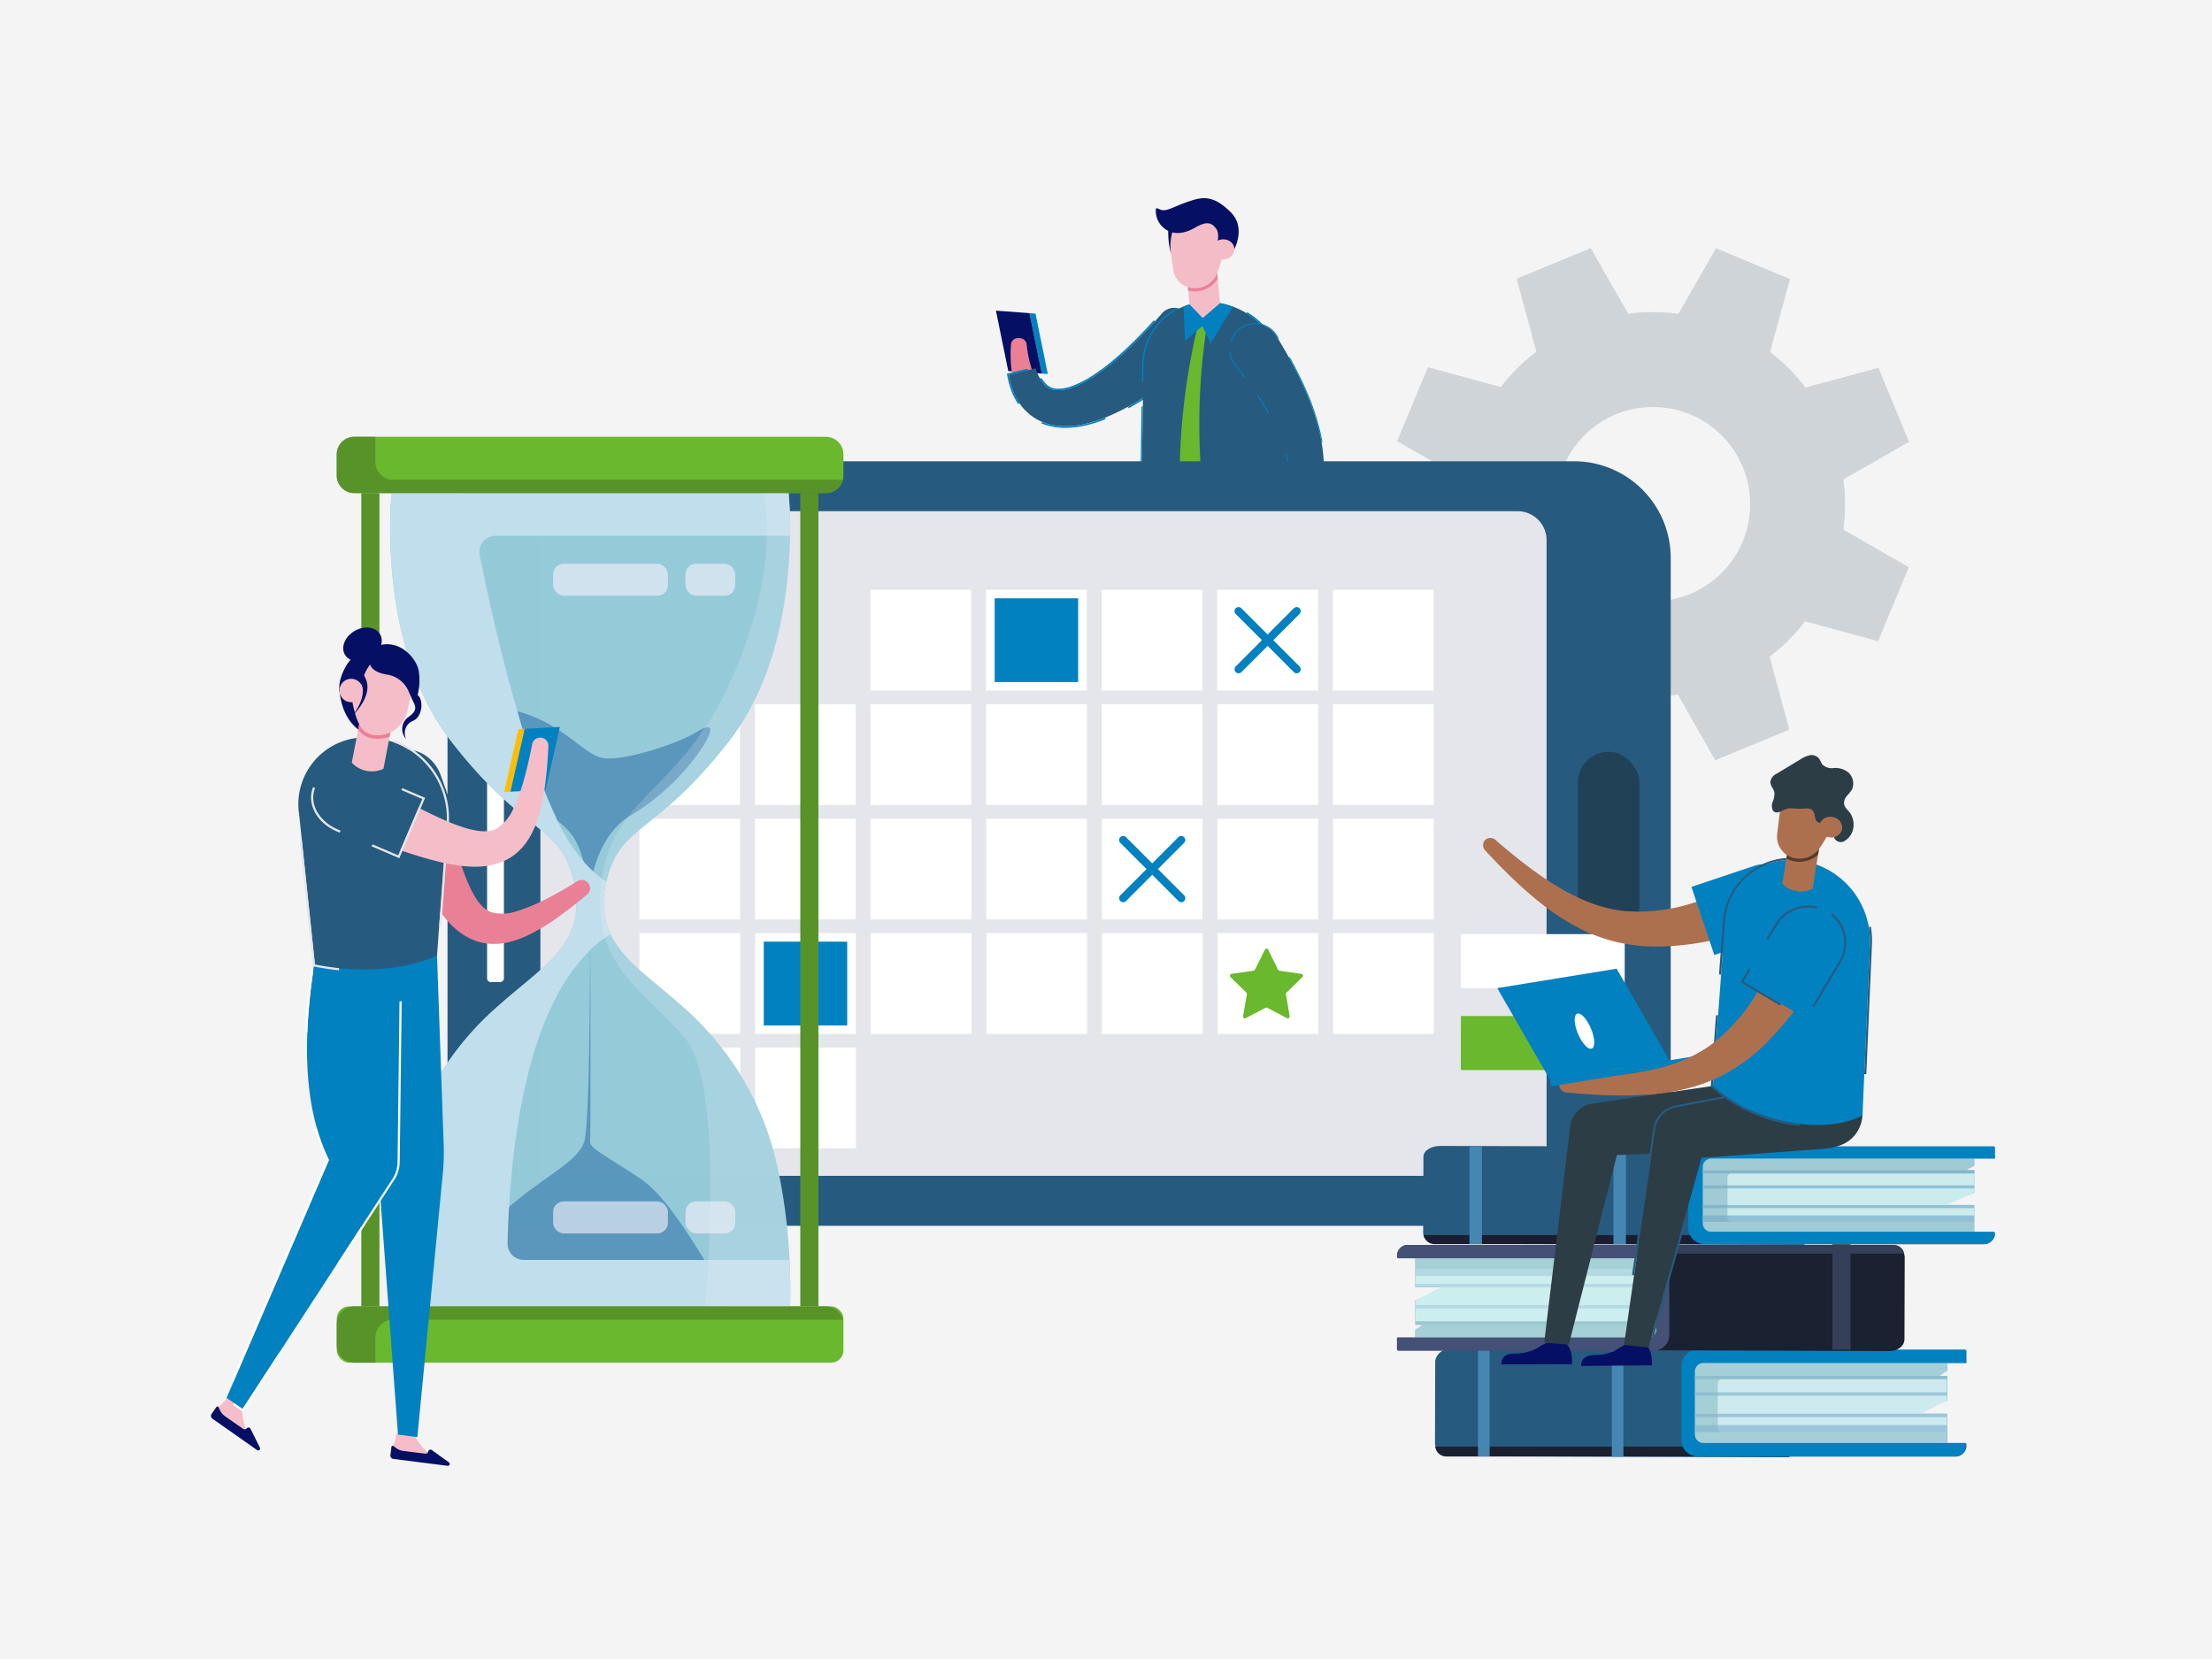 <svg xmlns="http://www.w3.org/2000/svg" width="346" height="259.5" viewBox="0 0 346 259.5">
  <g id="img" transform="translate(-1224 -8119)">
    <rect id="Rectangle_13564" data-name="Rectangle 13564" width="346" height="259.5" transform="translate(1224 8119)" fill="#f4f4f4"/>
    <g id="Group_23272" data-name="Group 23272" transform="translate(-7 698.761)">
      <path id="Path_35555" data-name="Path 35555" d="M2805.681-485.761l10.275-5.865-4.786-11.584-11.412,3.082a29.977,29.977,0,0,0-5.537-5.567l3.111-11.4-11.575-4.815-5.884,10.255a29.78,29.78,0,0,0-7.848-.02l-5.865-10.265-11.584,4.785,3.082,11.411a30.03,30.03,0,0,0-5.567,5.537l-11.4-3.109-4.815,11.575,10.255,5.884a29.249,29.249,0,0,0-.009,7.848l-10.275,5.864,4.785,11.585,11.411-3.082a29.694,29.694,0,0,0,5.537,5.556l-3.109,11.411,11.575,4.806,5.883-10.246a29.741,29.741,0,0,0,7.849.009l5.864,10.275,11.585-4.786-3.082-11.41a29.633,29.633,0,0,0,5.557-5.538l11.411,3.111,4.815-11.575-10.256-5.884A29.35,29.35,0,0,0,2805.681-485.761ZM2775.9-466.695a15.188,15.188,0,0,1-15.186-15.2,15.185,15.185,0,0,1,15.186-15.186,15.188,15.188,0,0,1,15.2,15.186A15.191,15.191,0,0,1,2775.9-466.695Z" transform="translate(-1286.342 7980.986)" fill="#cfd4d8"/>
      <g id="Group_22929" data-name="Group 22929" transform="translate(1386.781 7451.239)">
        <g id="Group_21675" data-name="Group 21675" transform="translate(0 17.59)">
          <g id="Group_21672" data-name="Group 21672" transform="translate(5.253 0.394)">
            <g id="Group_21671" data-name="Group 21671">
              <path id="Path_35244" data-name="Path 35244" d="M2645.447-796.025l1.932,9.452.937.07-1.93-9.452Z" transform="translate(-2645.447 796.025)" fill="#0181c0"/>
            </g>
          </g>
          <g id="Group_21674" data-name="Group 21674">
            <g id="Group_21673" data-name="Group 21673">
              <path id="Path_35245" data-name="Path 35245" d="M2638.429-796.552l1.932,9.452,5.253.394-1.932-9.452Z" transform="translate(-2638.429 796.552)" fill="#050f64"/>
            </g>
          </g>
        </g>
        <g id="Group_21683" data-name="Group 21683" transform="translate(1.723 17.174)">
          <g id="Group_21682" data-name="Group 21682">
            <g id="Group_21677" data-name="Group 21677" transform="translate(0.58 0.184)">
              <g id="Group_21676" data-name="Group 21676">
                <path id="Path_35246" data-name="Path 35246" d="M2642.783-792.337a1.163,1.163,0,0,1,1.22.886,17.986,17.986,0,0,0,.85,4.1,8.552,8.552,0,0,0,.809,1.726l.12.189.127.177c.082.121.176.223.262.333a4.189,4.189,0,0,0,.568.544,3.127,3.127,0,0,0,.605.38,2.925,2.925,0,0,0,.643.228c.107.032.226.043.337.065s.231.029.355.029a4.749,4.749,0,0,0,.751-.025,7.857,7.857,0,0,0,1.636-.385,13.178,13.178,0,0,0,1.708-.743,23.655,23.655,0,0,0,3.363-2.17q.82-.626,1.618-1.305c.529-.457,1.056-.919,1.57-1.405a73.067,73.067,0,0,0,5.875-6.257,2.915,2.915,0,0,1,2.509-.878,5.012,5.012,0,0,1,2.934,1.38h0a4.7,4.7,0,0,1,1.505,2.881,3.049,3.049,0,0,1-.95,2.645,80.476,80.476,0,0,1-7.581,5.742c-.667.444-1.355.87-2.048,1.288s-1.409.813-2.135,1.195a29.23,29.23,0,0,1-4.639,1.969,18.274,18.274,0,0,1-2.587.622,12.5,12.5,0,0,1-2.834.134,9.174,9.174,0,0,1-1.492-.234c-.249-.054-.5-.138-.746-.216-.246-.094-.493-.179-.73-.3a7.346,7.346,0,0,1-2.484-1.867,8.18,8.18,0,0,1-.861-1.2c-.115-.208-.238-.414-.333-.625l-.149-.314-.132-.316a12.031,12.031,0,0,1-.695-2.518,20.863,20.863,0,0,1-.187-4.839A1.112,1.112,0,0,1,2642.783-792.337Z" transform="translate(-2641.506 796.862)" fill="#ea8096"/>
              </g>
            </g>
            <g id="Group_21679" data-name="Group 21679" transform="translate(0.28)">
              <g id="Group_21678" data-name="Group 21678">
                <path id="Path_35247" data-name="Path 35247" d="M2672.2-792.617a5.338,5.338,0,0,0-1.664-2.914h0a5.721,5.721,0,0,0-2.975-1.533,2.557,2.557,0,0,0-2.4.7c-1.671,1.933-3.4,3.793-5.219,5.516q-1.36,1.295-2.785,2.455a31.213,31.213,0,0,1-2.906,2.112,16.8,16.8,0,0,1-2.959,1.527,6.616,6.616,0,0,1-2.638.511,2.881,2.881,0,0,1-1.006-.222,2.88,2.88,0,0,1-.9-.619,6.586,6.586,0,0,1-1.432-2.582l-4.215,1.012a13.385,13.385,0,0,0,.609,2.307,9.769,9.769,0,0,0,1.2,2.315,8.044,8.044,0,0,0,2.056,2.008,8.132,8.132,0,0,0,2.7,1.159,10.306,10.306,0,0,0,2.736.251,14.454,14.454,0,0,0,2.507-.328,22.753,22.753,0,0,0,4.415-1.5,37.74,37.74,0,0,0,3.905-2.057q1.864-1.116,3.6-2.355c2.316-1.645,4.5-3.41,6.6-5.24A2.676,2.676,0,0,0,2672.2-792.617Z" transform="translate(-2641.105 797.108)" fill="#265b7f"/>
              </g>
            </g>
            <g id="Group_21681" data-name="Group 21681" transform="translate(0 0.172)">
              <g id="Group_21680" data-name="Group 21680">
                <path id="Path_35248" data-name="Path 35248" d="M2641.011-786.589l3.019-.725-.114-.224-3.185.765.039.226a13.476,13.476,0,0,0,.62,2.351,10.119,10.119,0,0,0,1.08,2.148l.255-.058a9.974,9.974,0,0,1-1.1-2.176A13.3,13.3,0,0,1,2641.011-786.589Zm31.339-6.011a5.563,5.563,0,0,0-1.738-3.05,6.4,6.4,0,0,0-1.842-1.228l-.258.16a6.135,6.135,0,0,1,1.933,1.245,6,6,0,0,1,1.115,1.41,4.639,4.639,0,0,1,.548,1.5,2.68,2.68,0,0,1-.768,2.533c-2.1,1.83-4.286,3.594-6.6,5.239q-1.736,1.234-3.6,2.355-.711.426-1.445.828l.041.256c.505-.274,1.013-.565,1.53-.874,1.2-.718,2.414-1.514,3.611-2.366,2.134-1.515,4.3-3.234,6.621-5.255A2.92,2.92,0,0,0,2672.35-792.6Zm-8.449-2.376-.2-.138c-1.378,1.536-2.7,2.9-4.018,4.152-.911.867-1.843,1.689-2.77,2.443a31.027,31.027,0,0,1-2.883,2.1,16.372,16.372,0,0,1-2.916,1.505,6.77,6.77,0,0,1-2.322.5c-.074,0-.145,0-.218-.007a2.668,2.668,0,0,1-.925-.2,2.615,2.615,0,0,1-.818-.567,4.457,4.457,0,0,1-.669-.884l-.247.056a4.768,4.768,0,0,0,.745,1,2.884,2.884,0,0,0,.9.619,2.921,2.921,0,0,0,1.005.221,6.62,6.62,0,0,0,2.638-.511,16.858,16.858,0,0,0,2.96-1.527,31.1,31.1,0,0,0,2.906-2.112q1.424-1.157,2.785-2.455C2661.246-792.111,2662.594-793.518,2663.9-794.977Zm-7.811,15.083a20.748,20.748,0,0,1-3.269,1.016,14.313,14.313,0,0,1-2.507.328,10.273,10.273,0,0,1-2.736-.249,7.9,7.9,0,0,1-1.276-.406l-.243.165a8.317,8.317,0,0,0,1.463.478,10.412,10.412,0,0,0,2.362.266q.219,0,.439-.009a14.566,14.566,0,0,0,2.55-.332,21.018,21.018,0,0,0,3.294-1.025Z" transform="translate(-2640.731 796.878)" fill="#0181c0"/>
              </g>
            </g>
          </g>
        </g>
        <g id="Group_21685" data-name="Group 21685" transform="translate(7.058 118.876)">
          <g id="Group_21684" data-name="Group 21684">
            <path id="Path_35249" data-name="Path 35249" d="M2659.246-657.6l-11.388-.538a1.755,1.755,0,0,1,.371-1.052,1.807,1.807,0,0,1,1.171-.554,11.037,11.037,0,0,1,1.325-.014,7,7,0,0,0,3.132-.749,10.442,10.442,0,0,1,1.522-.74l3.1.228a3.556,3.556,0,0,1,.751,1.713A6.261,6.261,0,0,1,2659.246-657.6Z" transform="translate(-2647.858 661.25)" fill="#2d3d45"/>
          </g>
        </g>
        <g id="Group_21687" data-name="Group 21687" transform="translate(42.792 115.746)">
          <g id="Group_21686" data-name="Group 21686">
            <path id="Path_35250" data-name="Path 35250" d="M2706.427-662.579l-10.7,3.924a1.755,1.755,0,0,1-.067-1.113,1.807,1.807,0,0,1,.864-.965,10.974,10.974,0,0,1,1.216-.527,7,7,0,0,0,2.6-1.906,10.514,10.514,0,0,1,1.115-1.273l2.946-.993a3.557,3.557,0,0,1,1.356,1.287A6.29,6.29,0,0,1,2706.427-662.579Z" transform="translate(-2695.593 665.431)" fill="#2d3d45"/>
          </g>
        </g>
        <g id="Group_21689" data-name="Group 21689" transform="translate(14.079 57.583)">
          <g id="Group_21688" data-name="Group 21688">
            <path id="Path_35251" data-name="Path 35251" d="M2660.331-716.3a43.452,43.452,0,0,1,.8-5.259c1.309-6.085,4.645-21.566,4.645-21.566l24.509,1.958-2.156,22.843,6.914,33.36-3.71,1.435-11.558-33.427c-.025-.089-3.14-13.241-3.14-13.241l-7.5,13.174-7.683,35.466-4.22-.311Z" transform="translate(-2657.236 743.128)" fill="#2d3d45"/>
          </g>
        </g>
        <g id="Group_21710" data-name="Group 21710" transform="translate(30.987 61.694)">
          <g id="Group_21692" data-name="Group 21692" transform="translate(6.863)">
            <g id="Group_21691" data-name="Group 21691">
              <g id="Group_21690" data-name="Group 21690">
                <path id="Path_35252" data-name="Path 35252" d="M2698.967-726.167h-8.71a1.267,1.267,0,0,1-1.266-1.266v-4.583a5.627,5.627,0,0,1,5.62-5.621,5.627,5.627,0,0,1,5.621,5.621v4.583A1.267,1.267,0,0,1,2698.967-726.167Zm-8.407-1.568h8.1v-4.281a4.057,4.057,0,0,0-4.052-4.053,4.058,4.058,0,0,0-4.052,4.053Z" transform="translate(-2688.991 737.637)" fill="#265b7f"/>
              </g>
            </g>
          </g>
          <g id="Group_21694" data-name="Group 21694" transform="translate(0 5.915)">
            <g id="Group_21693" data-name="Group 21693">
              <rect id="Rectangle_13611" data-name="Rectangle 13611" width="24.966" height="17.123" rx="2.706" fill="#265b7f"/>
            </g>
          </g>
          <g id="Group_21697" data-name="Group 21697" transform="translate(0 7.385)">
            <g id="Group_21696" data-name="Group 21696">
              <g id="Group_21695" data-name="Group 21695">
                <path id="Path_35253" data-name="Path 35253" d="M2702.917-719.844l-10.611-1.981-10.611,1.981a1.712,1.712,0,0,1-1.872-1.7v-6.224h24.966v6.224A1.712,1.712,0,0,1,2702.917-719.844Z" transform="translate(-2679.824 727.772)" fill="#214157"/>
              </g>
            </g>
          </g>
          <g id="Group_21699" data-name="Group 21699" transform="translate(0 5.915)">
            <g id="Group_21698" data-name="Group 21698">
              <path id="Path_35254" data-name="Path 35254" d="M2679.824-729.736v6.223a1.711,1.711,0,0,0,1.872,1.7l10.611-1,10.611,1a1.711,1.711,0,0,0,1.872-1.7v-6.223Z" transform="translate(-2679.824 729.736)" fill="#265b7f"/>
            </g>
          </g>
          <g id="Group_21701" data-name="Group 21701" transform="translate(10.473 10.685)">
            <g id="Group_21700" data-name="Group 21700">
              <path id="Path_35255" data-name="Path 35255" d="M2693.814-723.363v3.576a1.06,1.06,0,0,0,1.06,1.059h1.9a1.06,1.06,0,0,0,1.059-1.059v-3.576Z" transform="translate(-2693.814 723.363)" fill="#dca000"/>
            </g>
          </g>
          <g id="Group_21703" data-name="Group 21703" transform="translate(11.666 13.071)">
            <g id="Group_21702" data-name="Group 21702">
              <path id="Path_35256" data-name="Path 35256" d="M2696.225-720.176a.817.817,0,0,0-.817.817v2.223a.817.817,0,0,0,.817.817.817.817,0,0,0,.817-.817v-2.223A.817.817,0,0,0,2696.225-720.176Z" transform="translate(-2695.408 720.176)" fill="#f39c13"/>
            </g>
          </g>
          <g id="Group_21706" data-name="Group 21706" transform="translate(5.604 4.755)">
            <g id="Group_21705" data-name="Group 21705">
              <g id="Group_21704" data-name="Group 21704">
                <rect id="Rectangle_13612" data-name="Rectangle 13612" width="3.921" height="1.16" fill="#f39c13"/>
              </g>
            </g>
          </g>
          <g id="Group_21709" data-name="Group 21709" transform="translate(15.359 4.755)">
            <g id="Group_21708" data-name="Group 21708">
              <g id="Group_21707" data-name="Group 21707">
                <rect id="Rectangle_13613" data-name="Rectangle 13613" width="3.921" height="1.16" fill="#f39c13"/>
              </g>
            </g>
          </g>
        </g>
        <g id="Group_21712" data-name="Group 21712" transform="translate(22.617 16.229)">
          <g id="Group_21711" data-name="Group 21711">
            <path id="Path_35257" data-name="Path 35257" d="M2693.151-755.059c-8.214,2.637-15.238,2.618-24.509-1.958l.358-24.852.054-3.195.02-1.173.038-2.258c0-.317.022-.63.054-.937a9.99,9.99,0,0,1,6.206-8.22,9.465,9.465,0,0,1,1-.341,9.944,9.944,0,0,1,3.684-.331q.5.048,1,.138a12.02,12.02,0,0,1,2.064.56,12.257,12.257,0,0,1,7.61,8.364,12.261,12.261,0,0,1,.4,2.89l.006.309.021,1.173.031,1.483Z" transform="translate(-2668.642 798.37)" fill="#265b7f"/>
          </g>
        </g>
        <g id="Group_21715" data-name="Group 21715" transform="translate(22.412 17.174)">
          <g id="Group_21714" data-name="Group 21714">
            <g id="Group_21713" data-name="Group 21713">
              <path id="Path_35258" data-name="Path 35258" d="M2668.49-764.985h.2l.238-16.565,0-.165-.2.04v.12Zm16.673-31.3a12.25,12.25,0,0,1,5.492,7.344c.025.094.05.185.07.281l.2-.045c-.022-.1-.046-.191-.071-.287a12.454,12.454,0,0,0-5.584-7.468Zm6.264,14.738-.2.045,1.521,21.913h.206Zm-22.632-4.021H2669l.006-.348.037-2.259c0-.315.022-.628.054-.936a9.981,9.981,0,0,1,5.3-7.8l-.067-.193a10.142,10.142,0,0,0-5.432,7.972c-.034.313-.053.634-.057.955Zm-.425,29,.114.057a38.98,38.98,0,0,0,7.407,2.839,27.382,27.382,0,0,0,6.978.917,32.13,32.13,0,0,0,9.485-1.541l-.061-.193c-7.878,2.385-14.747,2.225-23.719-2.2l.059-4.114h-.2Z" transform="translate(-2668.369 797.108)" fill="#0181c0"/>
            </g>
          </g>
        </g>
        <g id="Group_21718" data-name="Group 21718" transform="translate(28.743 19.829)">
          <g id="Group_21717" data-name="Group 21717">
            <g id="Group_21716" data-name="Group 21716">
              <path id="Path_35259" data-name="Path 35259" d="M2681.052-793.25l-1.355-.312a101.993,101.993,0,0,0-2.728,29.518q1.077,1.463,2.193,2.872.823-1.563,1.693-3.074A100.44,100.44,0,0,1,2681.052-793.25Z" transform="translate(-2676.826 793.562)" fill="#6ab82d"/>
            </g>
          </g>
        </g>
        <g id="Group_21733" data-name="Group 21733" transform="translate(25.002)">
          <g id="Group_21725" data-name="Group 21725" transform="translate(2.1 2.289)">
            <g id="Group_21720" data-name="Group 21720" transform="translate(2.64 8.395)">
              <g id="Group_21719" data-name="Group 21719">
                <path id="Path_35260" data-name="Path 35260" d="M2678.16-805.317l.72,7.271a4.078,4.078,0,0,0,4.757-.461l-.72-7.271Z" transform="translate(-2678.16 805.778)" fill="#f4bcc7"/>
              </g>
            </g>
            <g id="Group_21722" data-name="Group 21722" transform="translate(2.64 8.395)">
              <g id="Group_21721" data-name="Group 21721">
                <path id="Path_35261" data-name="Path 35261" d="M2678.16-805.317l.326,3.289a3.886,3.886,0,0,0,1.089.14c.121,0,.241-.009.361-.021a4.292,4.292,0,0,0,3.174-1.919l-.193-1.951Z" transform="translate(-2678.16 805.778)" fill="#ea8096"/>
              </g>
            </g>
            <g id="Group_21724" data-name="Group 21724">
              <g id="Group_21723" data-name="Group 21723">
                <path id="Path_35262" data-name="Path 35262" d="M2674.671-812.373l.585,4.252a3.406,3.406,0,0,0,3.425,2.935h0a3.782,3.782,0,0,0,3.506-2.451,28.7,28.7,0,0,0,.934-3.246,5.152,5.152,0,0,0-1.613-5.107,3.987,3.987,0,0,0-4.38-.621A3.979,3.979,0,0,0,2674.671-812.373Z" transform="translate(-2674.634 816.992)" fill="#f4bcc7"/>
              </g>
            </g>
          </g>
          <g id="Group_21730" data-name="Group 21730">
            <g id="Group_21727" data-name="Group 21727" transform="translate(1.922 3.952)">
              <g id="Group_21726" data-name="Group 21726">
                <path id="Path_35263" data-name="Path 35263" d="M2675.322-814.158a7.978,7.978,0,0,0-.47,4.089,12.861,12.861,0,0,1-.354-4.7Z" transform="translate(-2674.395 814.771)" fill="#050f64"/>
              </g>
            </g>
            <g id="Group_21729" data-name="Group 21729">
              <g id="Group_21728" data-name="Group 21728">
                <path id="Path_35264" data-name="Path 35264" d="M2683.952-811.759s2.146-3.555-.4-6.1c-2.744-2.74-4.45-2.36-6.275-1.776-2.309.738-3.53,1.6-4.434,1.453-.483-.082-.924-.466-.989-.191a3.425,3.425,0,0,0,1.287,3.021c1.4,1.136,3.154.879,4.84-.091s2.506-.895,3.278.136c.819,1.093-.136,3.191-.136,3.191l.54.169S2683.619-813.2,2683.952-811.759Z" transform="translate(-2671.828 820.05)" fill="#050f64"/>
              </g>
            </g>
          </g>
          <g id="Group_21732" data-name="Group 21732" transform="translate(8.59 6.278)">
            <g id="Group_21731" data-name="Group 21731" transform="translate(0 0)">
              <ellipse id="Ellipse_815" data-name="Ellipse 815" cx="1.791" cy="1.587" rx="1.791" ry="1.587" transform="matrix(0.996, -0.089, 0.089, 0.996, 0, 0.32)" fill="#f4bcc7"/>
            </g>
          </g>
        </g>
        <g id="Group_21736" data-name="Group 21736" transform="translate(29.347 16.421)">
          <g id="Group_21735" data-name="Group 21735">
            <g id="Group_21734" data-name="Group 21734">
              <path id="Path_35265" data-name="Path 35265" d="M2685.374-797.562l-3.515,5.76-1.282-2.743-2.719,2.353-.225-5.4a8.364,8.364,0,0,1,.938-.326l2.064,2.127,2.717-2.329A11.523,11.523,0,0,1,2685.374-797.562Z" transform="translate(-2677.632 798.114)" fill="#0181c0"/>
            </g>
          </g>
        </g>
        <g id="Group_21745" data-name="Group 21745" transform="translate(36.523 19.529)">
          <g id="Group_21739" data-name="Group 21739" transform="translate(5.321 41.02)">
            <g id="Group_21738" data-name="Group 21738">
              <g id="Group_21737" data-name="Group 21737">
                <path id="Path_35266" data-name="Path 35266" d="M2694.425-736.882l.851-2.284,2.3,1.111-1.225,2.1a1.121,1.121,0,0,1-1.444.531A1.122,1.122,0,0,1,2694.425-736.882Z" transform="translate(-2694.327 739.166)" fill="#f4bcc7"/>
              </g>
            </g>
          </g>
          <g id="Group_21741" data-name="Group 21741" transform="translate(0.137 0.15)">
            <g id="Group_21740" data-name="Group 21740">
              <path id="Path_35267" data-name="Path 35267" d="M2695.973-751.672l-2.732-1.2a77.337,77.337,0,0,0,2.952-9.348,28.816,28.816,0,0,0,.689-4.608,20.044,20.044,0,0,0-.2-4.457,25.588,25.588,0,0,0-3.119-8.386c-.761-1.345-1.612-2.663-2.512-3.964l-.687-.971-.712-.962-.356-.481-.37-.475-.738-.951c-.036-.046-.072-.094-.105-.141a3.6,3.6,0,0,1-.592-1.359,3.991,3.991,0,0,1-.035-1.46,4.01,4.01,0,0,1,1.546-2.557l.008-.005a3.792,3.792,0,0,1,2.986-.7,3.915,3.915,0,0,1,2.59,1.769l.675,1.123.337.562.327.571c.218.382.437.76.651,1.145l.629,1.165c.826,1.565,1.607,3.17,2.3,4.838a37.678,37.678,0,0,1,1.735,5.209,27.42,27.42,0,0,1,.809,5.54,25.282,25.282,0,0,1-.414,5.549,33.345,33.345,0,0,1-1.422,5.185c-.592,1.657-1.273,3.247-1.992,4.8S2696.743-753.173,2695.973-751.672Z" transform="translate(-2687.401 793.762)" fill="#265b7f"/>
            </g>
          </g>
          <g id="Group_21744" data-name="Group 21744">
            <g id="Group_21743" data-name="Group 21743">
              <g id="Group_21742" data-name="Group 21742">
                <path id="Path_35268" data-name="Path 35268" d="M2689.6-785.62l-.357-.479-.37-.476-.738-.951c-.035-.046-.072-.093-.105-.141a3.607,3.607,0,0,1-.593-1.359,4.61,4.61,0,0,1-.071-.5l-.151-.029a4.337,4.337,0,0,0,.077.558,3.731,3.731,0,0,0,.618,1.416c.034.049.072.1.108.146l1.106,1.424.356.48.135.182.15-.049Zm2.1,2.963-.132.071c.645.969,1.21,1.877,1.709,2.751l.142-.053C2692.886-780.823,2692.308-781.744,2691.7-782.657Zm2.961-9.4a4.09,4.09,0,0,0-2.688-1.835,3.934,3.934,0,0,0-1.633.037,3.971,3.971,0,0,0-1.47.689l-.008.007a4.132,4.132,0,0,0-1.437,1.981l.148.027a4.011,4.011,0,0,1,1.377-1.889l.009-.005a3.789,3.789,0,0,1,2.985-.7,3.915,3.915,0,0,1,2.59,1.769l.3.507.089-.141Zm6.675,14.657a37.725,37.725,0,0,0-1.742-5.23c-.632-1.517-1.386-3.1-2.309-4.852l-.63-1.166v0l-.142.049.013.025.63,1.165c.825,1.565,1.606,3.17,2.3,4.837a37.588,37.588,0,0,1,1.734,5.209c.171.686.319,1.382.44,2.085l.15-.007Q2701.6-776.341,2701.338-777.4Zm.008,12.3a34.674,34.674,0,0,1-1.181,4.012c-.592,1.657-1.273,3.247-1.992,4.8q-.438.943-.892,1.871l.085.166c.34-.695.648-1.341.942-1.975.831-1.8,1.465-3.325,2-4.813a34.867,34.867,0,0,0,1.183-4.014C2701.44-765.072,2701.393-765.087,2701.346-765.1Zm-5.2,2.833a28.766,28.766,0,0,0,.689-4.607,20.146,20.146,0,0,0-.2-4.457,20.332,20.332,0,0,0-.489-2.217l-.134.076a19.846,19.846,0,0,1,.476,2.165,20.058,20.058,0,0,1,.2,4.424A28.266,28.266,0,0,1,2696-762.3q-.145.637-.313,1.276l.133.085Q2696-761.608,2696.147-762.272Zm-.832,2.6c-.676,2.336-1.5,4.635-2.26,6.693l-.048.131,1.457.641c0-.057,0-.112-.006-.165l-1.263-.555c.822-2.232,1.616-4.467,2.261-6.695Z" transform="translate(-2687.219 793.962)" fill="#0181c0"/>
              </g>
            </g>
          </g>
        </g>
      </g>
      <g id="Group_22689" data-name="Group 22689" transform="translate(1301 7492.39)">
        <g id="Group_22683" data-name="Group 22683">
          <g id="Group_22682" data-name="Group 22682">
            <path id="Path_35557" data-name="Path 35557" d="M2554.873-495.327v98.3a10.642,10.642,0,0,0,10.642,10.642h165.564a15.126,15.126,0,0,0,15.126-15.126v-89.331a15.126,15.126,0,0,0-15.126-15.126H2565.515A10.642,10.642,0,0,0,2554.873-495.327Z" transform="translate(-2554.873 505.969)" fill="#265b7f"/>
          </g>
        </g>
        <g id="Group_22685" data-name="Group 22685" transform="translate(14.53 7.809)">
          <g id="Group_22684" data-name="Group 22684">
            <path id="Rectangle_13742" data-name="Rectangle 13742" d="M4.539,0H157.386a0,0,0,0,1,0,0V103.964a0,0,0,0,1,0,0H4.539A4.539,4.539,0,0,1,0,99.425V4.539A4.539,4.539,0,0,1,4.539,0Z" transform="translate(157.386 103.964) rotate(180)" fill="#e5e6eb"/>
          </g>
        </g>
        <g id="Group_22687" data-name="Group 22687" transform="translate(6.191 38.111)">
          <g id="Group_22686" data-name="Group 22686">
            <rect id="Rectangle_13743" data-name="Rectangle 13743" width="43.361" height="2.632" rx="0.585" transform="translate(0 43.361) rotate(-90)" fill="#fff"/>
          </g>
        </g>
        <g id="Group_22688" data-name="Group 22688" transform="translate(176.809 45.437)">
          <rect id="Rectangle_13744" data-name="Rectangle 13744" width="9.63" height="28.709" rx="4.815" fill="#214157"/>
        </g>
      </g>
      <g id="Group_22697" data-name="Group 22697" transform="translate(1459.499 7566.353)">
        <g id="Group_22696" data-name="Group 22696">
          <path id="Path_35561" data-name="Path 35561" d="M2750.922-408.333h-25.632l.014-8.448h25.632Z" transform="translate(-2725.291 416.781)" fill="#fff"/>
        </g>
      </g>
      <g id="Group_22699" data-name="Group 22699" transform="translate(1459.502 7579.168)">
        <g id="Group_22698" data-name="Group 22698">
          <path id="Path_35562" data-name="Path 35562" d="M2750.925-394.879h-25.632l.014-8.448h25.632Z" transform="translate(-2725.293 403.328)" fill="#6ab82d"/>
        </g>
      </g>
      <g id="Group_22736" data-name="Group 22736" transform="translate(1331 7512.5)">
        <g id="Group_22733" data-name="Group 22733">
          <g id="Group_22732" data-name="Group 22732">
            <g id="Group_22700" data-name="Group 22700" transform="translate(36.154)">
              <rect id="Rectangle_13746" data-name="Rectangle 13746" width="15.755" height="15.755" fill="#fff"/>
            </g>
            <g id="Group_22701" data-name="Group 22701" transform="translate(54.238)">
              <rect id="Rectangle_13747" data-name="Rectangle 13747" width="15.755" height="15.755" fill="#fff"/>
            </g>
            <g id="Group_22702" data-name="Group 22702" transform="translate(55.589 1.327)">
              <rect id="Rectangle_13748" data-name="Rectangle 13748" width="13.054" height="13.1" fill="#0181c0"/>
            </g>
            <g id="Group_22703" data-name="Group 22703" transform="translate(72.323)">
              <rect id="Rectangle_13749" data-name="Rectangle 13749" width="15.755" height="15.755" fill="#fff"/>
            </g>
            <g id="Group_22704" data-name="Group 22704" transform="translate(90.407)">
              <rect id="Rectangle_13750" data-name="Rectangle 13750" width="15.755" height="15.755" fill="#fff"/>
            </g>
            <g id="Group_22705" data-name="Group 22705" transform="translate(108.492)">
              <rect id="Rectangle_13751" data-name="Rectangle 13751" width="15.755" height="15.755" fill="#fff"/>
            </g>
            <g id="Group_22706" data-name="Group 22706" transform="translate(0 17.902)">
              <rect id="Rectangle_13752" data-name="Rectangle 13752" width="15.755" height="15.755" fill="#fff"/>
            </g>
            <g id="Group_22707" data-name="Group 22707" transform="translate(18.085 17.902)">
              <rect id="Rectangle_13753" data-name="Rectangle 13753" width="15.755" height="15.755" fill="#fff"/>
            </g>
            <g id="Group_22708" data-name="Group 22708" transform="translate(36.169 17.902)">
              <rect id="Rectangle_13754" data-name="Rectangle 13754" width="15.755" height="15.755" fill="#fff"/>
            </g>
            <g id="Group_22709" data-name="Group 22709" transform="translate(54.253 17.902)">
              <rect id="Rectangle_13755" data-name="Rectangle 13755" width="15.755" height="15.755" fill="#fff"/>
            </g>
            <g id="Group_22710" data-name="Group 22710" transform="translate(72.338 17.902)">
              <rect id="Rectangle_13756" data-name="Rectangle 13756" width="15.755" height="15.755" fill="#fff"/>
            </g>
            <g id="Group_22711" data-name="Group 22711" transform="translate(90.422 17.902)">
              <rect id="Rectangle_13757" data-name="Rectangle 13757" width="15.755" height="15.755" fill="#fff"/>
            </g>
            <g id="Group_22712" data-name="Group 22712" transform="translate(108.507 17.902)">
              <rect id="Rectangle_13758" data-name="Rectangle 13758" width="15.755" height="15.755" fill="#fff"/>
            </g>
            <g id="Group_22713" data-name="Group 22713" transform="translate(0.015 35.804)">
              <rect id="Rectangle_13759" data-name="Rectangle 13759" width="15.755" height="15.755" fill="#fff"/>
            </g>
            <g id="Group_22714" data-name="Group 22714" transform="translate(18.099 35.804)">
              <rect id="Rectangle_13760" data-name="Rectangle 13760" width="15.755" height="15.755" fill="#fff"/>
            </g>
            <g id="Group_22715" data-name="Group 22715" transform="translate(36.184 35.804)">
              <rect id="Rectangle_13761" data-name="Rectangle 13761" width="15.755" height="15.755" fill="#fff"/>
            </g>
            <g id="Group_22716" data-name="Group 22716" transform="translate(54.268 35.804)">
              <rect id="Rectangle_13762" data-name="Rectangle 13762" width="15.755" height="15.755" fill="#fff"/>
            </g>
            <g id="Group_22717" data-name="Group 22717" transform="translate(72.353 35.804)">
              <rect id="Rectangle_13763" data-name="Rectangle 13763" width="15.755" height="15.755" fill="#fff"/>
            </g>
            <g id="Group_22718" data-name="Group 22718" transform="translate(90.437 35.804)">
              <rect id="Rectangle_13764" data-name="Rectangle 13764" width="15.755" height="15.755" fill="#fff"/>
            </g>
            <g id="Group_22719" data-name="Group 22719" transform="translate(108.522 35.804)">
              <rect id="Rectangle_13765" data-name="Rectangle 13765" width="15.755" height="15.755" fill="#fff"/>
            </g>
            <g id="Group_22720" data-name="Group 22720" transform="translate(0.03 53.705)">
              <rect id="Rectangle_13766" data-name="Rectangle 13766" width="15.755" height="15.755" fill="#fff"/>
            </g>
            <g id="Group_22721" data-name="Group 22721" transform="translate(18.115 53.705)">
              <rect id="Rectangle_13767" data-name="Rectangle 13767" width="15.755" height="15.755" fill="#fff"/>
            </g>
            <g id="Group_22722" data-name="Group 22722" transform="translate(19.465 55.033)">
              <rect id="Rectangle_13768" data-name="Rectangle 13768" width="13.054" height="13.1" fill="#0181c0"/>
            </g>
            <g id="Group_22723" data-name="Group 22723" transform="translate(36.199 53.705)">
              <rect id="Rectangle_13769" data-name="Rectangle 13769" width="15.755" height="15.755" fill="#fff"/>
            </g>
            <g id="Group_22724" data-name="Group 22724" transform="translate(54.283 53.705)">
              <rect id="Rectangle_13770" data-name="Rectangle 13770" width="15.755" height="15.755" fill="#fff"/>
            </g>
            <g id="Group_22725" data-name="Group 22725" transform="translate(72.368 53.705)">
              <rect id="Rectangle_13771" data-name="Rectangle 13771" width="15.755" height="15.755" fill="#fff"/>
            </g>
            <g id="Group_22726" data-name="Group 22726" transform="translate(90.452 53.705)">
              <rect id="Rectangle_13772" data-name="Rectangle 13772" width="15.755" height="15.755" fill="#fff"/>
            </g>
            <g id="Group_22727" data-name="Group 22727" transform="translate(108.537 53.705)">
              <rect id="Rectangle_13773" data-name="Rectangle 13773" width="15.755" height="15.755" fill="#fff"/>
            </g>
            <g id="Group_22728" data-name="Group 22728" transform="translate(0.045 71.607)">
              <rect id="Rectangle_13774" data-name="Rectangle 13774" width="15.755" height="15.755" fill="#fff"/>
            </g>
            <g id="Group_22729" data-name="Group 22729" transform="translate(18.129 71.607)">
              <rect id="Rectangle_13775" data-name="Rectangle 13775" width="15.755" height="15.755" fill="#fff"/>
            </g>
            <g id="Group_22730" data-name="Group 22730" transform="translate(93.107 2.704)">
              <path id="Path_35563" data-name="Path 35563" d="M2691.3-481.045l4.094-4.1a.632.632,0,0,0,0-.893.631.631,0,0,0-.893,0l-4.094,4.1-4.1-4.1a.632.632,0,0,0-.894,0,.631.631,0,0,0,0,.893l4.1,4.1-4.093,4.1a.631.631,0,0,0,0,.893.631.631,0,0,0,.447.185.629.629,0,0,0,.446-.185l4.093-4.1,4.1,4.1a.633.633,0,0,0,.447.185.632.632,0,0,0,.447-.185.631.631,0,0,0,0-.893Z" transform="translate(-2685.232 486.219)" fill="#0181c0"/>
            </g>
            <g id="Group_22731" data-name="Group 22731" transform="translate(75.052 38.507)">
              <path id="Path_35564" data-name="Path 35564" d="M2672.351-443.461l4.092-4.1a.632.632,0,0,0,0-.894.632.632,0,0,0-.893,0l-4.092,4.1-4.1-4.1a.632.632,0,0,0-.892,0,.632.632,0,0,0,0,.894l4.1,4.1-4.093,4.1a.631.631,0,0,0,0,.893.631.631,0,0,0,.447.185.629.629,0,0,0,.446-.185l4.093-4.1,4.1,4.1a.63.63,0,0,0,.447.185.63.63,0,0,0,.446-.185.631.631,0,0,0,0-.893Z" transform="translate(-2666.281 448.635)" fill="#0181c0"/>
            </g>
          </g>
        </g>
        <g id="Group_22735" data-name="Group 22735" transform="translate(92.377 56.126)">
          <g id="Group_22734" data-name="Group 22734">
            <path id="Path_35565" data-name="Path 35565" d="M2695.824-425.7a.287.287,0,0,0-.158-.491l-3.453-.5a.287.287,0,0,1-.216-.158l-1.535-3.131a.288.288,0,0,0-.516,0l-1.557,3.131a.29.29,0,0,1-.217.158l-3.457.5a.288.288,0,0,0-.162.491l2.492,2.438a.284.284,0,0,1,.082.254l-.6,3.442a.288.288,0,0,0,.417.3l3.1-1.625a.289.289,0,0,1,.268,0l3.086,1.625a.289.289,0,0,0,.419-.3l-.578-3.442a.287.287,0,0,1,.083-.254Z" transform="translate(-2684.467 430.14)" fill="#6ab82d"/>
          </g>
        </g>
      </g>
      <g id="Group_23271" data-name="Group 23271" transform="translate(-1533.052 -275.47)">
        <g id="Group_23253" data-name="Group 23253" transform="translate(2884.66 7803.324)">
          <path id="Path_35802" data-name="Path 35802" d="M161.7,71.784,161.644,87.1l-57.015-.155c-1.458,0-2.629-.768-2.626-1.709l.041-11.911c0-.941,1.179-1.7,2.638-1.695Z" fill="#265b7f"/>
          <path id="Path_35803" data-name="Path 35803" d="M191.429,85.574a1.8,1.8,0,0,1-1.805,1.419H103.851a1.789,1.789,0,0,1-1.8-1.419Z" fill="#1b1d33"/>
          <path id="Path_35804" data-name="Path 35804" d="M188.189,74.711l-1.73.737h1.73v3.517l-6.072,1.911h6.072v4.175h3.005a.255.255,0,0,1,.261.24,1.926,1.926,0,0,1-.027.28,1.793,1.793,0,0,1-1.8,1.423H146.172a2.566,2.566,0,0,1-2.7-2.4V74.082a2.566,2.566,0,0,1,2.7-2.4h45.022a.255.255,0,0,1,.261.244v1.7h-3.266Z" fill="#0181c0"/>
          <path id="Path_35805" data-name="Path 35805" d="M188.188,74.709l-1.257.736h1.257v3.519l-4.413,1.91h4.413v4.175h-41.1a1.3,1.3,0,0,1-1.328-1.269V74.893a1.3,1.3,0,0,1,1.328-1.27h41.1Z" fill="#ccebec"/>
          <g id="Group_23252" data-name="Group 23252">
            <rect id="Rectangle_13798" data-name="Rectangle 13798" width="42.43" height="0.486" transform="translate(145.758 75.446)" fill="#91c1d7"/>
            <rect id="Rectangle_13799" data-name="Rectangle 13799" width="42.43" height="0.486" transform="translate(145.758 77.795)" fill="#91c1d7"/>
            <rect id="Rectangle_13800" data-name="Rectangle 13800" width="42.43" height="0.486" transform="translate(145.758 80.874)" fill="#91c1d7"/>
            <rect id="Rectangle_13801" data-name="Rectangle 13801" width="42.43" height="1.012" transform="translate(145.758 82.494)" fill="#91c1d7"/>
          </g>
          <path id="Path_35806" data-name="Path 35806" d="M188.188,74.709l-1.257.736h1.257v.486H150.275a.62.62,0,0,0-.676.541v6.494a.62.62,0,0,0,.676.54h37.913v1.543h-41.1a1.3,1.3,0,0,1-1.328-1.269V74.893a1.3,1.3,0,0,1,1.328-1.27h41.1Z" fill="#7aacbe" opacity="0.53"/>
          <rect id="Rectangle_13802" data-name="Rectangle 13802" width="1.95" height="15.316" transform="translate(109.244 71.678)" fill="#4686b2"/>
          <rect id="Rectangle_13803" data-name="Rectangle 13803" width="1.95" height="15.316" transform="translate(131.766 71.678)" fill="#4686b2"/>
        </g>
        <g id="Group_23270" data-name="Group 23270" transform="translate(2884.66 7803.324)">
          <g id="Group_23266" data-name="Group 23266">
            <path id="Path_35815" data-name="Path 35815" d="M159.333,103.6l-.049,16.731-52.995-.169a2.21,2.21,0,0,1-2.44-1.868l.037-13.011a2.21,2.21,0,0,1,2.452-1.852Z" fill="#265b7f"/>
            <path id="Path_35816" data-name="Path 35816" d="M186.97,118.66a1.756,1.756,0,0,1-1.678,1.551H105.566a1.748,1.748,0,0,1-1.674-1.551Z" fill="#1a2131"/>
            <path id="Path_35817" data-name="Path 35817" d="M183.958,106.793l-1.608.805h1.608v3.843l-5.644,2.087h5.644v4.56h2.793a.257.257,0,0,1,.243.263,2.294,2.294,0,0,1-.026.306,1.751,1.751,0,0,1-1.674,1.554H144.9a2.571,2.571,0,0,1-2.512-2.626V106.106a2.571,2.571,0,0,1,2.512-2.626h41.848a.258.258,0,0,1,.243.267v1.86h-3.036Z" fill="#0181c0"/>
            <path id="Path_35818" data-name="Path 35818" d="M183.957,106.791l-1.168.8h1.168v3.845l-4.1,2.086h4.1v4.56h-38.2a1.316,1.316,0,0,1-1.235-1.385v-9.709a1.318,1.318,0,0,1,1.235-1.387h38.2Z" fill="#cdebef"/>
            <g id="Group_23264" data-name="Group 23264">
              <rect id="Rectangle_13817" data-name="Rectangle 13817" width="39.439" height="0.531" transform="translate(144.519 107.596)" fill="#9cc7da"/>
              <rect id="Rectangle_13818" data-name="Rectangle 13818" width="39.439" height="0.531" transform="translate(144.519 110.162)" fill="#9cc7da"/>
              <rect id="Rectangle_13819" data-name="Rectangle 13819" width="39.439" height="0.531" transform="translate(144.519 113.526)" fill="#9cc7da"/>
              <rect id="Rectangle_13820" data-name="Rectangle 13820" width="39.439" height="1.106" transform="translate(144.519 115.296)" fill="#9cc7da"/>
            </g>
            <g id="Group_23265" data-name="Group 23265" opacity="0.53">
              <path id="Path_35819" data-name="Path 35819" d="M183.957,106.791l-1.168.8h1.168v.532h-35.24a.61.61,0,0,0-.628.59v7.094a.61.61,0,0,0,.628.59h35.24v1.685h-38.2a1.316,1.316,0,0,1-1.235-1.385v-9.709a1.318,1.318,0,0,1,1.235-1.387h38.2Z" fill="#83b5c1"/>
            </g>
            <rect id="Rectangle_13821" data-name="Rectangle 13821" width="1.813" height="16.731" transform="translate(110.579 103.48)" fill="#4686b2"/>
            <rect id="Rectangle_13822" data-name="Rectangle 13822" width="1.813" height="16.731" transform="translate(131.513 103.48)" fill="#4686b2"/>
          </g>
          <g id="Group_23269" data-name="Group 23269">
            <path id="Path_35820" data-name="Path 35820" d="M177.328,89.014l-.039,12.872a1.674,1.674,0,0,1-.723,1.323,2.665,2.665,0,0,1-1.62.509l-36.292-.12-14.335-.045,0-1.988.008-1.969V99.07l0-2.015.005-.527.008-2.8V93.2l0-1.223V90.882l.009-1.667v-.568l0-1.534h35.158l12.512.041,2.957.01a2.334,2.334,0,0,1,2.229,1.305A1.415,1.415,0,0,1,177.328,89.014Z" fill="#1a2131"/>
            <path id="Path_35821" data-name="Path 35821" d="M177.251,88.469H137.614v.178H97.921a1.693,1.693,0,0,1,1.6-1.534h76.166A1.667,1.667,0,0,1,177.251,88.469Z" fill="#363f58"/>
            <path id="Path_35822" data-name="Path 35822" d="M100.8,100.388l1.536-.8H100.8v-3.8l5.392-2.066H100.8V89.212H98.129a.25.25,0,0,1-.232-.26,2.462,2.462,0,0,1,.024-.3,1.7,1.7,0,0,1,1.6-1.537h38.586a2.505,2.505,0,0,1,2.4,2.6v11.358a2.505,2.505,0,0,1-2.4,2.6H98.129a.252.252,0,0,1-.232-.264v-1.84h2.9Z" fill="#455076"/>
            <path id="Path_35823" data-name="Path 35823" d="M100.8,100.39l1.116-.795H100.8v-3.8l3.919-2.065H100.8V89.214h36.5a1.286,1.286,0,0,1,1.179,1.371v9.607a1.286,1.286,0,0,1-1.179,1.372H100.8Z" fill="#cdeeef"/>
            <g id="Group_23267" data-name="Group 23267" opacity="0.53">
              <rect id="Rectangle_13823" data-name="Rectangle 13823" width="37.676" height="0.525" transform="translate(100.798 99.069)" fill="#9cc7da"/>
              <rect id="Rectangle_13824" data-name="Rectangle 13824" width="37.676" height="0.525" transform="translate(100.798 96.53)" fill="#9cc7da"/>
              <rect id="Rectangle_13825" data-name="Rectangle 13825" width="37.676" height="0.525" transform="translate(100.798 93.201)" fill="#9cc7da"/>
              <rect id="Rectangle_13826" data-name="Rectangle 13826" width="37.676" height="1.094" transform="translate(100.798 90.881)" fill="#9cc7da"/>
            </g>
            <g id="Group_23268" data-name="Group 23268" opacity="0.53">
              <path id="Path_35824" data-name="Path 35824" d="M100.8,100.39l1.116-.795H100.8v-.526h33.665a.591.591,0,0,0,.6-.584V91.466a.591.591,0,0,0-.6-.584H100.8V89.214h36.5a1.286,1.286,0,0,1,1.179,1.371v9.607a1.286,1.286,0,0,1-1.179,1.372H100.8Z" fill="#83b7c1"/>
            </g>
            <rect id="Rectangle_13827" data-name="Rectangle 13827" width="2.826" height="16.501" transform="translate(166.025 86.999)" fill="#363f58"/>
          </g>
        </g>
      </g>
      <g id="Group_23263" data-name="Group 23263" transform="translate(1272.336 7468.987)">
        <g id="Group_23254" data-name="Group 23254" transform="translate(19.651 28.381)" opacity="0.995">
          <path id="Path_35807" data-name="Path 35807" d="M79.721,152.915H17.154a95.24,95.24,0,0,1,2.071-22.232,46.288,46.288,0,0,1,14.9-24.809c7-6.27,13.883-9.725,11.81-19.166s-7.6-7.134-19.338-22.328S17.388,25.7,17.388,25.7H48.435a.066.066,0,0,0,.006.022V25.7H79.486a60.287,60.287,0,0,1,.221,6.679c-.124,8.089-1.609,21.881-9.427,32C58.642,79.435,53.109,77.315,51,86.459c-.02.083-.035.167-.055.249a11.819,11.819,0,0,0,.7,8.018c2,4.151,6.526,7.052,11.106,11.148a46.286,46.286,0,0,1,14.9,24.809,86.539,86.539,0,0,1,1.977,14.967C79.839,149.965,79.721,152.915,79.721,152.915Z" transform="translate(-17.122 -25.701)" fill="#95cad9"/>
        </g>
        <g id="Group_23255" data-name="Group 23255" transform="translate(26.592 91.988)" opacity="0.74">
          <path id="Path_35808" data-name="Path 35808" d="M46.325,69.95s.144,33.871-.893,37.738-8.76,6.4-15.372,13.883-8.11,11.986-8.11,11.986H68.225s-8.058-15.9-13.814-19.816-8.23-4.856-8.086-6.053S46.325,69.95,46.325,69.95Z" transform="translate(-21.95 -69.95)" fill="#4686b2"/>
        </g>
        <path id="Path_35809" data-name="Path 35809" d="M90.594,22.338v3.28a2.385,2.385,0,0,1-.091.677,2.747,2.747,0,0,1-2.672,2.086H14.1a2.762,2.762,0,0,1-2.763-2.763v-3.28A2.762,2.762,0,0,1,14.1,19.575H87.831A2.762,2.762,0,0,1,90.594,22.338Z" fill="#6ab82d"/>
        <rect id="Rectangle_13804" data-name="Rectangle 13804" width="79.254" height="8.806" rx="1.922" transform="translate(11.34 155.595)" fill="#6ab82d"/>
        <rect id="Rectangle_13805" data-name="Rectangle 13805" width="2.835" height="127.216" transform="translate(15.181 28.381)" fill="#579329"/>
        <rect id="Rectangle_13806" data-name="Rectangle 13806" width="2.835" height="127.216" transform="translate(83.845 28.381)" fill="#579329"/>
        <g id="Group_23256" data-name="Group 23256" transform="translate(28.203 61.173)" opacity="0.74">
          <path id="Path_35810" data-name="Path 35810" d="M23.071,48.759s5.3,10.475,12.433,14.734,7.712,5.756,8.633,7.827a37.648,37.648,0,0,1,1.7,6.1s.834-8.057,6.359-11.28A35.813,35.813,0,0,0,63.591,55.2c1.5-2.533,1.611-3.8-1.151-2.071s-11.4,4.6-14.619,4.029-6.472-5.872-14.517-7.6S23.071,48.759,23.071,48.759Z" transform="translate(-23.071 -48.513)" fill="#4686b2"/>
        </g>
        <g id="Group_23257" data-name="Group 23257" transform="translate(19.651 28.381)">
          <path id="Path_35811" data-name="Path 35811" d="M79.721,152.915H17.154a95.24,95.24,0,0,1,2.071-22.232,46.288,46.288,0,0,1,14.9-24.809c7-6.27,13.883-9.725,11.81-19.166s-7.6-7.134-19.338-22.328S17.388,25.7,17.388,25.7H48.435a.066.066,0,0,0,.006.022V25.7H79.486a60.287,60.287,0,0,1,.221,6.679H33.66A2.53,2.53,0,0,0,31.175,35.4c.959,4.821,3.045,14.7,5.9,24.436a111.886,111.886,0,0,0,6.265,17.115v.007a29.207,29.207,0,0,0,4.13,6.423,17.107,17.107,0,0,0,1.471,1.506A14.66,14.66,0,0,0,51,86.459c-.02.083-.035.167-.055.249a11.819,11.819,0,0,0,.7,8.018,16.6,16.6,0,0,0-3.184,2.445l-.022.022a30.687,30.687,0,0,0-5.96,8.681c-4.662,9.579-6.216,22.965-6.72,31.5-.138,2.314-.2,4.269-.229,5.7a2.534,2.534,0,0,0,2.536,2.577H79.625C79.839,149.965,79.721,152.915,79.721,152.915Z" transform="translate(-17.122 -25.701)" fill="#c0deeb"/>
        </g>
        <g id="Group_23258" data-name="Group 23258" transform="translate(52.529 28.381)" opacity="0.2">
          <path id="Path_35812" data-name="Path 35812" d="M69.715,152.915H56.462c.953-12.177,2.064-35.99-3.282-42.062-7.258-8.26-14.751-11.6-12.9-24.877S53.229,72.336,61.136,53.5c5.981-14.241,5.188-23.924,4.449-27.8H69.48A60.284,60.284,0,0,1,69.7,32.38c-.124,8.089-1.609,21.881-9.427,32C48.636,79.435,43.1,77.315,40.99,86.459c-.02.083-.035.167-.055.249a11.819,11.819,0,0,0,.7,8.018c2,4.151,6.526,7.052,11.106,11.148a46.286,46.286,0,0,1,14.9,24.809,86.539,86.539,0,0,1,1.977,14.967C69.833,149.965,69.715,152.915,69.715,152.915Z" transform="translate(-39.994 -25.701)" fill="#f1f0f8"/>
        </g>
        <path id="Path_35813" data-name="Path 35813" d="M90.5,26.3a2.747,2.747,0,0,1-2.672,2.086H14.1a2.762,2.762,0,0,1-2.763-2.763v-3.28A2.762,2.762,0,0,1,14.1,19.575h3.28v3.957A2.762,2.762,0,0,0,20.146,26.3Z" fill="#579329"/>
        <path id="Path_35814" data-name="Path 35814" d="M90.5,116.287a2.747,2.747,0,0,0-2.672-2.086H14.1a2.762,2.762,0,0,0-2.763,2.763v3.28a2.762,2.762,0,0,0,2.763,2.763h3.28V119.05a2.762,2.762,0,0,1,2.763-2.763Z" transform="translate(0 41.396)" fill="#579329"/>
        <g id="Group_23261" data-name="Group 23261" transform="translate(45.182 39.432)" opacity="0.63">
          <rect id="Rectangle_13813" data-name="Rectangle 13813" width="17.957" height="5.007" rx="1.651" transform="translate(0)" fill="#f1f0f8"/>
          <rect id="Rectangle_13814" data-name="Rectangle 13814" width="7.785" height="5.007" rx="1.651" transform="translate(20.705)" fill="#f1f0f8"/>
        </g>
        <g id="Group_23262" data-name="Group 23262" transform="translate(45.182 139.171)" opacity="0.63">
          <rect id="Rectangle_13815" data-name="Rectangle 13815" width="17.957" height="5.007" rx="1.651" transform="translate(0 0)" fill="#f1f0f8"/>
          <rect id="Rectangle_13816" data-name="Rectangle 13816" width="7.785" height="5.007" rx="1.651" transform="translate(20.705 0)" fill="#f1f0f8"/>
        </g>
      </g>
      <g id="Group_22841" data-name="Group 22841" transform="translate(1462.985 7538.354)">
        <g id="Group_22811" data-name="Group 22811" transform="translate(2.837 91.923)">
          <path id="Path_35600" data-name="Path 35600" d="M2741.018-355.36l-11.068.006a1.7,1.7,0,0,1,.31-1.037,1.748,1.748,0,0,1,1.109-.591,10.391,10.391,0,0,1,1.285-.076,6.805,6.805,0,0,0,3-.871,10.118,10.118,0,0,1,1.442-.788l3.017.079a3.466,3.466,0,0,1,.807,1.625A6.094,6.094,0,0,1,2741.018-355.36Z" transform="translate(-2729.949 358.718)" fill="#050f64"/>
        </g>
        <g id="Group_22812" data-name="Group 22812" transform="translate(9.554 51.088)">
          <path id="Path_35601" data-name="Path 35601" d="M2771.17-382.935a5.391,5.391,0,0,0-6.349-4.22h-.007l-22.444,3.288c-.082.009-.163.021-.243.036l-.147.022h0a4.119,4.119,0,0,0-3.229,3.265v.007a3.663,3.663,0,0,0-.053.383l0,.031h0l-4.048,33.672,3.848.322,7.523-29.662,19.214-.73a5.371,5.371,0,0,0,1.713-.064h.006A5.391,5.391,0,0,0,2771.17-382.935Z" transform="translate(-2734.645 387.262)" fill="#2d3d45"/>
        </g>
        <g id="Group_22813" data-name="Group 22813" transform="translate(15.334 92.125)">
          <path id="Path_35602" data-name="Path 35602" d="M2749.753-355.254l-11.068.1a1.7,1.7,0,0,1,.3-1.04,1.743,1.743,0,0,1,1.1-.6,10.363,10.363,0,0,1,1.283-.086,6.8,6.8,0,0,0,3-.9,9.98,9.98,0,0,1,1.435-.8l3.018.052a3.454,3.454,0,0,1,.821,1.619A6.082,6.082,0,0,1,2749.753-355.254Z" transform="translate(-2738.684 358.577)" fill="#050f64"/>
        </g>
        <g id="Group_22814" data-name="Group 22814" transform="translate(22.043 50.644)">
          <path id="Path_35603" data-name="Path 35603" d="M2747.214-345.542l-3.84-.413,4.85-33.566,0-.03c.016-.13.036-.258.063-.383v-.006a4.124,4.124,0,0,1,3.034-3.132l.046-.009c.107-.026.215-.046.325-.063l22.3-4.267H2774a5.391,5.391,0,0,1,6.528,3.938,5.434,5.434,0,0,1-1.279,4.958c-1.4,1.509-3.418,1.79-5.361,1.928-.891.064-1.782.133-2.675.2l-3.91.29-4.333.322-3.944.293-2.743.2a5.006,5.006,0,0,0-.784.057Z" transform="translate(-2743.374 387.572)" fill="#2d3d45"/>
        </g>
        <g id="Group_22815" data-name="Group 22815" transform="translate(23.3 50.321)">
          <path id="Path_35604" data-name="Path 35604" d="M2747.32-347.186h.336l5.129-18.375-.316-.067Zm-3.067-9.634.318.057,3.273-22.662h0l0-.03c.016-.132.036-.259.063-.383v-.006a4.116,4.116,0,0,1,3.034-3.129v0l.044-.009c.109-.024.218-.046.327-.062l22.3-4.269h.006a5.388,5.388,0,0,1,5.182,1.5l.644.249a5.7,5.7,0,0,0-4.528-2.23,5.834,5.834,0,0,0-1.376.167l-22.286,4.267c-.107.016-.225.039-.338.066l-.329.063,0,.026a4.46,4.46,0,0,0-3,3.3l0,.017v.007c-.007.027-.011.053-.016.08h0l0,.037c-.014.083-.027.17-.039.263Z" transform="translate(-2744.253 387.798)" fill="#265b7f"/>
        </g>
        <g id="Group_22819" data-name="Group 22819" transform="translate(0 12.956)">
          <g id="Group_22816" data-name="Group 22816">
            <path id="Path_35605" data-name="Path 35605" d="M2728.273-413.591a1.212,1.212,0,0,1,1.651,0c.609.538,1.243,1.066,1.855,1.577l.449.375c.247.206.5.408.75.608.142.112.282.223.421.336l.587.468.6.453.425.323c.25.192.51.391.77.574l1.208.867,1.23.825c.259.176.531.342.792.5.15.093.3.186.449.279a32.152,32.152,0,0,0,5.135,2.572,21.586,21.586,0,0,0,5.339,1.336,27.573,27.573,0,0,0,10.956-1.286c1.655-.484,3.459-1.1,5.516-1.883,1.644-.634,3.4-1.349,5.52-2.255a4.4,4.4,0,0,1,3.41,0,3.694,3.694,0,0,1,2.02,2.073,3.62,3.62,0,0,1-.149,2.883,4.443,4.443,0,0,1-2.658,2.26c-2.3.7-4.216,1.239-6.014,1.714-2.348.608-4.328,1.047-6.23,1.382a42.326,42.326,0,0,1-6.532.674c-.2,0-.4.006-.6.006a27.734,27.734,0,0,1-6.1-.652,26.167,26.167,0,0,1-6.26-2.319,36.128,36.128,0,0,1-5.422-3.5c-.143-.115-.289-.226-.433-.339-.268-.209-.543-.424-.806-.647l-1.2-1.016-1.162-1.044c-.254-.225-.5-.462-.741-.691l-.4-.378-.565-.536-.548-.548-.385-.385c-.237-.236-.475-.472-.708-.712l-.4-.413c-.57-.6-1.162-1.209-1.724-1.827A1.2,1.2,0,0,1,2728.273-413.591Z" transform="translate(-2727.966 413.917)" fill="#ad704f"/>
          </g>
          <g id="Group_22818" data-name="Group 22818" transform="translate(32.592 4.103)">
            <g id="Group_22817" data-name="Group 22817">
              <path id="Path_35606" data-name="Path 35606" d="M2754.322-396.846l9.719-3.262a5.511,5.511,0,0,0,3.689-6.934l-.151-.176a5.615,5.615,0,0,0-7.11-3.538l-9.721,3.262Z" transform="translate(-2750.749 411.049)" fill="#0181c0"/>
            </g>
          </g>
        </g>
        <g id="Group_22820" data-name="Group 22820" transform="translate(35.94 16.38)">
          <path id="Path_35607" data-name="Path 35607" d="M2766.962-411.391h0a10.364,10.364,0,0,0-11.97,9.471l-1.9,25.768c5.918,5.589,17.193,7.858,23.4,4.611l1.165-26.749A12.71,12.71,0,0,0,2766.962-411.391Z" transform="translate(-2753.088 411.523)" fill="#0181c0"/>
        </g>
        <g id="Group_22821" data-name="Group 22821" transform="translate(35.606 16.058)">
          <path id="Path_35608" data-name="Path 35608" d="M2754.155-393.505l.319.027.618-8.348a10.369,10.369,0,0,1,10.319-9.6,10.435,10.435,0,0,1,1.649.133,12.623,12.623,0,0,1,1.682.385l.116-.3a12.874,12.874,0,0,0-1.745-.4,10.614,10.614,0,0,0-1.7-.136,10.72,10.72,0,0,0-10.639,9.9Zm-1.3,17.579.112.1a24.862,24.862,0,0,0,13.758,6.024v-.329a24.68,24.68,0,0,1-13.538-5.93l.817-11.051h-.323Zm24.9-22.27-.884,20.283.323.01.881-20.277a12.915,12.915,0,0,0-.185-2.834l-.3.136A12.812,12.812,0,0,1,2777.758-398.2Z" transform="translate(-2752.855 411.748)" fill="#265b7f"/>
        </g>
        <g id="Group_22825" data-name="Group 22825" transform="translate(45.975 4.49)">
          <g id="Group_22822" data-name="Group 22822" transform="translate(0.827 8.361)">
            <path id="Path_35609" data-name="Path 35609" d="M2761.844-413.99l-1.163,7.283a4.089,4.089,0,0,0,4.746.757l1.163-7.282Z" transform="translate(-2760.681 413.99)" fill="#ad704f"/>
          </g>
          <g id="Group_22823" data-name="Group 22823" transform="translate(1.464 8.361)">
            <path id="Path_35610" data-name="Path 35610" d="M2761.652-413.99l-.526,3.295a3.937,3.937,0,0,0,1.024.414c.117.029.236.052.356.072a4.326,4.326,0,0,0,3.579-1.067l.313-1.954Z" transform="translate(-2761.126 413.99)" fill="#583929"/>
          </g>
          <g id="Group_22824" data-name="Group 22824">
            <path id="Path_35611" data-name="Path 35611" d="M2760.647-416.272l-.52,4.3a3.425,3.425,0,0,0,2.58,3.735h0a3.81,3.81,0,0,0,4.039-1.5,28.982,28.982,0,0,0,1.739-2.933,5.21,5.21,0,0,0-.26-5.4,3.994,3.994,0,0,0-4.1-1.718A4.025,4.025,0,0,0,2760.647-416.272Z" transform="translate(-2760.103 419.834)" fill="#ad704f"/>
          </g>
        </g>
        <g id="Group_22829" data-name="Group 22829" transform="translate(11.901 23.525)">
          <g id="Group_22826" data-name="Group 22826" transform="translate(0 0.822)">
            <path id="Path_35612" data-name="Path 35612" d="M2737.519-379.847c.814,0,1.638-.027,2.436-.052l.584-.019c.325-.01.647-.029.971-.046l.531-.027.75-.039.747-.057.53-.04c.316-.023.643-.046.959-.082l1.479-.155,1.468-.2c.312-.042.625-.1.93-.15.173-.03.346-.062.519-.09a31.8,31.8,0,0,0,5.546-1.486,21.628,21.628,0,0,0,4.88-2.544,27.583,27.583,0,0,0,7.337-8.237c.917-1.459,1.857-3.119,2.875-5.07.807-1.562,1.643-3.262,2.628-5.35a4.412,4.412,0,0,1,2.551-2.265,3.692,3.692,0,0,1,2.887.207,3.622,3.622,0,0,1,1.8,2.255,4.438,4.438,0,0,1-.486,3.455c-1.268,2.059-2.333,3.734-3.359,5.275-1.352,2.014-2.541,3.658-3.741,5.17a42.16,42.16,0,0,1-4.436,4.841,28.042,28.042,0,0,1-5.439,3.967,26.256,26.256,0,0,1-6.221,2.422,36.047,36.047,0,0,1-6.379.98c-.183.01-.365.021-.548.034-.339.021-.689.044-1.033.052l-1.574.039-1.564-.008h-.022c-.332,0-.666-.013-.989-.026l-.548-.019-.778-.026-.774-.046-.543-.031c-.335-.019-.668-.039-1-.064l-.569-.044c-.823-.066-1.672-.133-2.5-.222a1.2,1.2,0,0,1-1.131-1.2A1.213,1.213,0,0,1,2737.519-379.847Z" transform="translate(-2736.285 405.954)" fill="#ad704f"/>
          </g>
          <g id="Group_22827" data-name="Group 22827" transform="translate(28.832 0.322)">
            <path id="Path_35613" data-name="Path 35613" d="M2766.088-389l5.246-8.81a5.512,5.512,0,0,0-1.721-7.664l-.23-.034a5.614,5.614,0,0,0-7.7,1.951l-5.246,8.81Z" transform="translate(-2756.439 406.304)" fill="#0181c0"/>
          </g>
          <g id="Group_22828" data-name="Group 22828" transform="translate(28.389)">
            <path id="Path_35614" data-name="Path 35614" d="M2760.158-401.3l.284.152,1.376-2.31a5.616,5.616,0,0,1,6.186-2.575l.137-.3a5.889,5.889,0,0,0-1.494-.192,5.968,5.968,0,0,0-5.107,2.9Zm-4.029,6.762,6.15,3.661.156-.282-5.864-3.491,1.1-1.844-.284-.152Zm15.339-3.174-4.16,6.986.309.112,4.129-6.933a6.182,6.182,0,0,0,.771-4.468,5.515,5.515,0,0,0-2.086-3.287l-.157.283A5.552,5.552,0,0,1,2771.468-397.717Z" transform="translate(-2756.129 406.529)" fill="#265b7f"/>
          </g>
        </g>
        <g id="Group_22836" data-name="Group 22836" transform="translate(2.218 33.405)">
          <g id="Group_22831" data-name="Group 22831" transform="translate(8.257 12.484)">
            <g id="Group_22830" data-name="Group 22830" transform="translate(0 0)">
              <rect id="Rectangle_13780" data-name="Rectangle 13780" width="30.453" height="1.022" transform="translate(0 4.899) rotate(-9.258)" fill="#0181c0"/>
            </g>
          </g>
          <g id="Group_22833" data-name="Group 22833">
            <g id="Group_22832" data-name="Group 22832">
              <path id="Path_35615" data-name="Path 35615" d="M2737.774-382.239l18.667-3.043-8.257-14.341-18.668,3.043Z" transform="translate(-2729.516 399.623)" fill="#0181c0"/>
            </g>
          </g>
          <g id="Group_22835" data-name="Group 22835" transform="translate(12.108 7.01)">
            <g id="Group_22834" data-name="Group 22834">
              <path id="Path_35616" data-name="Path 35616" d="M2738.5-391.539c.635,1.505,1.6,2.535,2.159,2.3s.5-1.645-.141-3.15-1.6-2.535-2.158-2.3S2737.866-393.044,2738.5-391.539Z" transform="translate(-2737.98 394.723)" fill="#fff"/>
            </g>
          </g>
        </g>
        <g id="Group_22837" data-name="Group 22837" transform="translate(44.934)">
          <path id="Path_35617" data-name="Path 35617" d="M2759.781-414.3a1.671,1.671,0,0,1-.031-1.4,3.1,3.1,0,0,0,.256-1.423c-.106-.609-.644-1.041-.631-1.667a1.682,1.682,0,0,1,.992-1.283l3.631-2.189a4.519,4.519,0,0,1,1.548-.691,1.474,1.474,0,0,1,1.488.585c.182.266.282.607.474.86a2.1,2.1,0,0,0,1.824.549,3.274,3.274,0,0,1,2.272.722,2.371,2.371,0,0,1,.568,2.577,4.891,4.891,0,0,1-.786,1.019,1.776,1.776,0,0,0-.487,1.216c.044.618.547.987.894,1.433a3.183,3.183,0,0,1,.552,2.421,2.858,2.858,0,0,1-1.311,2,1.119,1.119,0,0,1-1.644-.425c-.309-.77.214-1.918-.314-2.482-.635-.677-1.821.561-2.444-.133-.334-.371-.25-1.063-.509-1.515-.34-.6-1.041-.518-1.569-.475a8.946,8.946,0,0,1-1.661-.047,2.711,2.711,0,0,0-1.449.283C2760.936-414.136,2760.222-413.723,2759.781-414.3Z" transform="translate(-2759.375 422.973)" fill="#2d3d45"/>
        </g>
        <g id="Group_22838" data-name="Group 22838" transform="translate(52.587 9.658)">
          <path id="Path_35618" data-name="Path 35618" d="M2764.743-414.9a1.711,1.711,0,0,0,1.526,1.865,1.711,1.711,0,0,0,2.03-1.3,1.709,1.709,0,0,0-1.525-1.865A1.71,1.71,0,0,0,2764.743-414.9Z" transform="translate(-2764.725 416.222)" fill="#ad704f"/>
        </g>
        <g id="Group_22839" data-name="Group 22839" transform="translate(24.443 40.974)">
          <path id="Path_35619" data-name="Path 35619" d="M2765.185-390.57c-.349.352-.7.688-1.053,1.013a27.993,27.993,0,0,1-5.439,3.967,26.146,26.146,0,0,1-6.222,2.421,35.606,35.606,0,0,1-6.226.97l-1.193-3.5c.026,0,.05-.009.076-.013l.519-.089a32.083,32.083,0,0,0,5.546-1.488,21.5,21.5,0,0,0,4.88-2.545,23.186,23.186,0,0,0,4.7-4.494c.217.3.442.6.671.9a10.659,10.659,0,0,0,1.05,1.223,5.453,5.453,0,0,0,1.05.937l.728.416A3.941,3.941,0,0,0,2765.185-390.57Z" transform="translate(-2745.052 394.332)" fill="#ad704f"/>
        </g>
        <g id="Group_22840" data-name="Group 22840" transform="translate(38.339 37.944)">
          <path id="Path_35620" data-name="Path 35620" d="M2754.814-396.4c-.052.049-.067.046-.023-.047Z" transform="translate(-2754.765 396.45)" fill="#84a9ff"/>
        </g>
      </g>
      <g id="Group_22810" data-name="Group 22810" transform="translate(1264 7518.402)">
        <g id="Group_22782" data-name="Group 22782" transform="translate(45.862 15.542)">
          <g id="Group_22780" data-name="Group 22780" transform="translate(0 0.295)">
            <path id="Path_35579" data-name="Path 35579" d="M2576.878-403.694l-2.23,9.835-.98.053,2.229-9.835Z" transform="translate(-2573.667 403.694)" fill="#ffbd00"/>
          </g>
          <g id="Group_22781" data-name="Group 22781" transform="translate(0.981)">
            <path id="Path_35580" data-name="Path 35580" d="M2582.028-403.884l-2.23,9.835-5.5.295,2.23-9.835Z" transform="translate(-2574.299 403.884)" fill="#0181c0"/>
          </g>
        </g>
        <g id="Group_22786" data-name="Group 22786" transform="translate(26.492 19.108)">
          <g id="Group_22784" data-name="Group 22784" transform="translate(0.016 0.313)">
            <g id="Group_22783" data-name="Group 22783">
              <path id="Path_35581" data-name="Path 35581" d="M2593.736-380.785a1.23,1.23,0,0,1-.137,1.679c-1.419,1.182-2.864,2.347-4.4,3.445a31.725,31.725,0,0,1-4.971,3.013,14.663,14.663,0,0,1-3,1.059,9.551,9.551,0,0,1-3.582.171,8.794,8.794,0,0,1-3.557-1.4,12.692,12.692,0,0,1-2.6-2.355,21.75,21.75,0,0,1-1.867-2.566c-.545-.864-1.035-1.73-1.491-2.6-.91-1.73-1.7-3.456-2.46-5.177-1.505-3.439-2.863-6.853-4.23-10.242a4.251,4.251,0,0,1,2.934-5.4,4.245,4.245,0,0,1,5.531,2.686c.862,3.545,1.7,7.075,2.642,10.5.471,1.709.969,3.391,1.534,4.991.282.8.584,1.575.908,2.311a16.6,16.6,0,0,0,1.058,2.041,7.565,7.565,0,0,0,1.212,1.533,3.708,3.708,0,0,0,1.375.846,7.041,7.041,0,0,0,4.091-.256,28.092,28.092,0,0,0,4.718-2.005c1.57-.809,3.119-1.723,4.657-2.667A1.239,1.239,0,0,1,2593.736-380.785Z" transform="translate(-2561.207 401.386)" fill="#ea8096"/>
            </g>
          </g>
          <g id="Group_22785" data-name="Group 22785">
            <path id="Path_35582" data-name="Path 35582" d="M2565.065-384.643l-3.453-9.749c-1.044-2.948-.071-6.078,2.424-6.962h0c2.5-.882,5.567.814,6.611,3.762l3.451,9.749Z" transform="translate(-2561.197 401.587)" fill="#265b7f"/>
          </g>
        </g>
        <g id="Group_22789" data-name="Group 22789" transform="translate(0 120.468)">
          <g id="Group_22787" data-name="Group 22787" transform="translate(0.724)">
            <path id="Path_35583" data-name="Path 35583" d="M2548.739-334.694a10.5,10.5,0,0,0,1.2,4.675l-5.334-4.02.227-.665a7.768,7.768,0,0,0,1.574-1.629Z" transform="translate(-2544.608 336.333)" fill="#f5bdc8"/>
          </g>
          <g id="Group_22788" data-name="Group 22788" transform="translate(0 1.37)">
            <path id="Path_35584" data-name="Path 35584" d="M2544.371-333.543l6.977,4.907a.3.3,0,0,0,.446-.382l-1.489-3a.373.373,0,0,0-.6.017.416.416,0,0,1-.539.048l-2.8-1.956a2.517,2.517,0,0,1-.825-.966l-.233-.478a.179.179,0,0,0-.306-.025l-.761,1.083A.537.537,0,0,0,2544.371-333.543Z" transform="translate(-2544.142 335.451)" fill="#050f64"/>
          </g>
        </g>
        <g id="Group_22792" data-name="Group 22792" transform="translate(28.063 126.072)">
          <g id="Group_22790" data-name="Group 22790" transform="translate(0.338)">
            <path id="Path_35585" data-name="Path 35585" d="M2565.881-332.366a10.5,10.5,0,0,0,3.251,3.569l-6.595-1.058-.111-.694a7.764,7.764,0,0,0,.629-2.176Z" transform="translate(-2562.426 332.725)" fill="#f5bdc8"/>
          </g>
          <g id="Group_22791" data-name="Group 22791" transform="translate(0 1.9)">
            <path id="Path_35586" data-name="Path 35586" d="M2562.679-329.43l8.462,1.072a.3.3,0,0,0,.214-.545l-2.718-1.954a.375.375,0,0,0-.523.3.415.415,0,0,1-.453.3l-3.388-.418a2.526,2.526,0,0,1-1.183-.469l-.429-.314a.178.178,0,0,0-.283.121l-.166,1.313A.539.539,0,0,0,2562.679-329.43Z" transform="translate(-2562.208 331.502)" fill="#050f64"/>
          </g>
        </g>
        <g id="Group_22793" data-name="Group 22793" transform="translate(21.894 49.487)">
          <path id="Path_35587" data-name="Path 35587" d="M2558.959-377.561h0v0c.168-3.748,12.909-6.4,12.742-2.656l1.067,30.342a36.356,36.356,0,0,1-.17,3.837l-3.973,41.149-3.029-.391-3.13-42.077C2558.135-355.119,2557.462-365.55,2558.959-377.561Z" transform="translate(-2558.237 382.03)" fill="#0181c0"/>
        </g>
        <g id="Group_22794" data-name="Group 22794" transform="translate(2.43 47.465)">
          <path id="Path_35588" data-name="Path 35588" d="M2561.728-347.518c-3.79-7.751-4.158-17.891-2.471-29.465h0v0a6.794,6.794,0,0,1,7.226-6.333,6.792,6.792,0,0,1,6.333,7.224v.008s-.348,28.893-.357,29.042V-347h0a5.156,5.156,0,0,1-.634,2.173l0,.006c-.079.141-23.607,36.254-23.607,36.254l-2.5-1.747Z" transform="translate(-2545.706 383.332)" fill="#0181c0"/>
        </g>
        <g id="Group_22795" data-name="Group 22795" transform="translate(3.164 53.482)">
          <path id="Path_35589" data-name="Path 35589" d="M2562.739-333.409l.233.263,8.883-13.66a5.492,5.492,0,0,0,.651-2.01s.041-.669.036-.826l.306-24.828-.342,0-.309,25.331h0a5.1,5.1,0,0,1-.635,2.173l0,.006c-.079.141-.166.278-.258.415l-.023.033h0Zm-16.226,18.472,14.954-34.724a29.7,29.7,0,0,1-1.879-4.947l-.329.079a30.184,30.184,0,0,0,1.836,4.876l-14.915,34.631Zm.16,3.338c-.061.095-.121.191-.185.283l1.553,1.084,5.9-9.059-.253-.23-5.741,8.812Zm11.07-57.881.338-.014a89.384,89.384,0,0,1,.914-9.632c.008-.112.017-.222.031-.332h-.34c-.011.095-.019.19-.026.286A89.874,89.874,0,0,0,2557.744-369.479Z" transform="translate(-2546.179 379.458)" fill="#fff"/>
        </g>
        <g id="Group_22796" data-name="Group 22796" transform="translate(20.08 7.906)">
          <path id="Path_35590" data-name="Path 35590" d="M2564.426-399.325s-6.617.416-7.356-7.644c0,0,3.192-1.769,3.4-1.83s3.735,5.454,3.735,5.454Z" transform="translate(-2557.069 408.799)" fill="#050f64"/>
        </g>
        <g id="Group_22797" data-name="Group 22797" transform="translate(13.665 17.179)">
          <path id="Path_35591" data-name="Path 35591" d="M2562.619-402.795h0a12.619,12.619,0,0,1,13.506,13.545l-1.491,20.539c-5.356,2.462-12.6,2.711-19.1,1.4l-2.473-23.492A10.441,10.441,0,0,1,2562.619-402.795Z" transform="translate(-2552.939 402.829)" fill="#265b7f"/>
        </g>
        <g id="Group_22798" data-name="Group 22798" transform="translate(13.885 17.551)">
          <path id="Path_35592" data-name="Path 35592" d="M2553.081-386.779l2.063,19.62.245.048a38.662,38.662,0,0,0,3.84.581v-.339c-1.274-.13-2.536-.326-3.773-.575L2553.42-386.8ZM2567.7-402.59l-.046.339a12.627,12.627,0,0,1,8.4,12.869l-1.157,15.925.343-.062,1.151-15.837a12.949,12.949,0,0,0-3.745-10.134A12.933,12.933,0,0,0,2567.7-402.59Z" transform="translate(-2553.081 402.59)" fill="#e5e6eb"/>
        </g>
        <g id="Group_22804" data-name="Group 22804" transform="translate(19.912)">
          <g id="Group_22799" data-name="Group 22799" transform="translate(2.114 13.535)">
            <path id="Path_35593" data-name="Path 35593" d="M2564.742-404.22l-1.466,7.6a4.293,4.293,0,0,1-4.954-.955l1.467-7.6Z" transform="translate(-2558.322 405.175)" fill="#f5bdc8"/>
          </g>
          <g id="Group_22800" data-name="Group 22800" transform="translate(3.113 14.225)">
            <path id="Path_35594" data-name="Path 35594" d="M2564.252-403.777l-.363,1.886a5.516,5.516,0,0,1-2.661.273c-.053-.008-.1-.017-.155-.026a3.345,3.345,0,0,1-2.107-1.348l.335-1.738Z" transform="translate(-2558.965 404.731)" fill="#ea8096"/>
          </g>
          <g id="Group_22801" data-name="Group 22801" transform="translate(2.11 5.528)">
            <path id="Path_35595" data-name="Path 35595" d="M2568.176-408.129l-.958,4.407-.215.977a4.8,4.8,0,0,1-5.36,3.684,2.686,2.686,0,0,1-.727-.211,2.762,2.762,0,0,1-.264-.137.463.463,0,0,1-.055-.033,2.617,2.617,0,0,1-.83-.806,8.023,8.023,0,0,1-.944-2.252,13.881,13.881,0,0,1-.441-1.994,6.219,6.219,0,0,1,.115-2.377l.564-1.609,2.1-1.85,5.907.079Z" transform="translate(-2558.32 410.33)" fill="#f5bdc8"/>
          </g>
          <g id="Group_22802" data-name="Group 22802" transform="translate(0.153)">
            <path id="Path_35596" data-name="Path 35596" d="M2558.558-408.522c.1-.124.189-.233.284-.336a1.988,1.988,0,0,1-.906-.819c-.667-1.168.028-2.821,1.551-3.691s3.3-.628,3.968.542a2.094,2.094,0,0,1,.153,1.645c3.177-.683,5.563,2.248,5.874,4.031a9.346,9.346,0,0,1-.167,3.832c.919.586.853,3.355-.721,4.023a2.048,2.048,0,0,0-1.056,2.849,2.3,2.3,0,0,1,.188-3.338c.8-.556,1.575-1.157,1.049-2.212-.314-.629-.587-1.312-.913-2.021a4.392,4.392,0,0,0-3.256-2.505l-.033,0c-2.066-.332-2.561-1.177-2.679-1.594a6.678,6.678,0,0,0-.939,1.657,2.428,2.428,0,0,0,.18.457c1.423,2.762-2.106,6-2.106,6s2.481-2.835,1.438-5.03c-.18.64-.264,1.1-.264,1.1.131,1.929-2.032,1.839-2.587,1.179C2556.291-404.338,2557.627-407.312,2558.558-408.522Z" transform="translate(-2557.06 413.889)" fill="#050f64"/>
          </g>
          <g id="Group_22803" data-name="Group 22803" transform="translate(0 7.826)">
            <circle id="Ellipse_853" data-name="Ellipse 853" cx="1.835" cy="1.835" r="1.835" transform="translate(0 3.65) rotate(-83.951)" fill="#f5bdc8"/>
          </g>
        </g>
        <g id="Group_22809" data-name="Group 22809" transform="translate(15.647 17.23)">
          <g id="Group_22806" data-name="Group 22806" transform="translate(0.674)">
            <g id="Group_22805" data-name="Group 22805">
              <path id="Path_35597" data-name="Path 35597" d="M2589.969-402.788a1.231,1.231,0,0,1,1.142,1.24c-.093,1.845-.218,3.7-.449,5.567a31.712,31.712,0,0,1-1.154,5.7,14.744,14.744,0,0,1-1.254,2.923,9.594,9.594,0,0,1-2.3,2.749,8.8,8.8,0,0,1-3.437,1.665,12.71,12.71,0,0,1-3.494.315,21.884,21.884,0,0,1-3.153-.367c-1-.185-1.971-.413-2.917-.663-1.89-.5-3.7-1.092-5.474-1.7-3.549-1.227-6.98-2.543-10.4-3.835a4.253,4.253,0,0,1-1.98-5.819,4.247,4.247,0,0,1,5.724-2.245c3.19,1.769,6.357,3.543,9.509,5.174,1.577.812,3.15,1.588,4.709,2.257.778.334,1.553.64,2.314.9a16.2,16.2,0,0,0,2.217.606,7.52,7.52,0,0,0,1.949.149,3.716,3.716,0,0,0,1.555-.436,7.042,7.042,0,0,0,2.585-3.181,27.978,27.978,0,0,0,1.724-4.828c.469-1.7.849-3.462,1.2-5.232A1.239,1.239,0,0,1,2589.969-402.788Z" transform="translate(-2554.649 402.796)" fill="#f5bdc8"/>
            </g>
          </g>
          <g id="Group_22807" data-name="Group 22807" transform="translate(0.338 5.01)">
            <path id="Path_35598" data-name="Path 35598" d="M2567.729-386.183l-9.507-4.071c-2.875-1.232-4.516-4.068-3.474-6.5h0c1.042-2.432,4.371-3.542,7.248-2.31l9.506,4.071Z" transform="translate(-2554.433 399.571)" fill="#265b7f"/>
          </g>
          <g id="Group_22808" data-name="Group 22808" transform="translate(0 7.705)">
            <path id="Path_35599" data-name="Path 35599" d="M2563.692-388.555l4.337,1.858,4.04-9.435-3.585-1.535-.116.318,3.256,1.4-3.773,8.809-4.014-1.719Zm-5.481-2.349.5.214c.042-.106.081-.211.122-.317l-.486-.208c-2.854-1.222-4.489-4.023-3.5-6.442l-.294-.18C2553.471-395.289,2555.074-392.246,2558.21-390.9Z" transform="translate(-2554.216 397.836)" fill="#e5e6eb"/>
          </g>
        </g>
      </g>
    </g>
  </g>
</svg>
